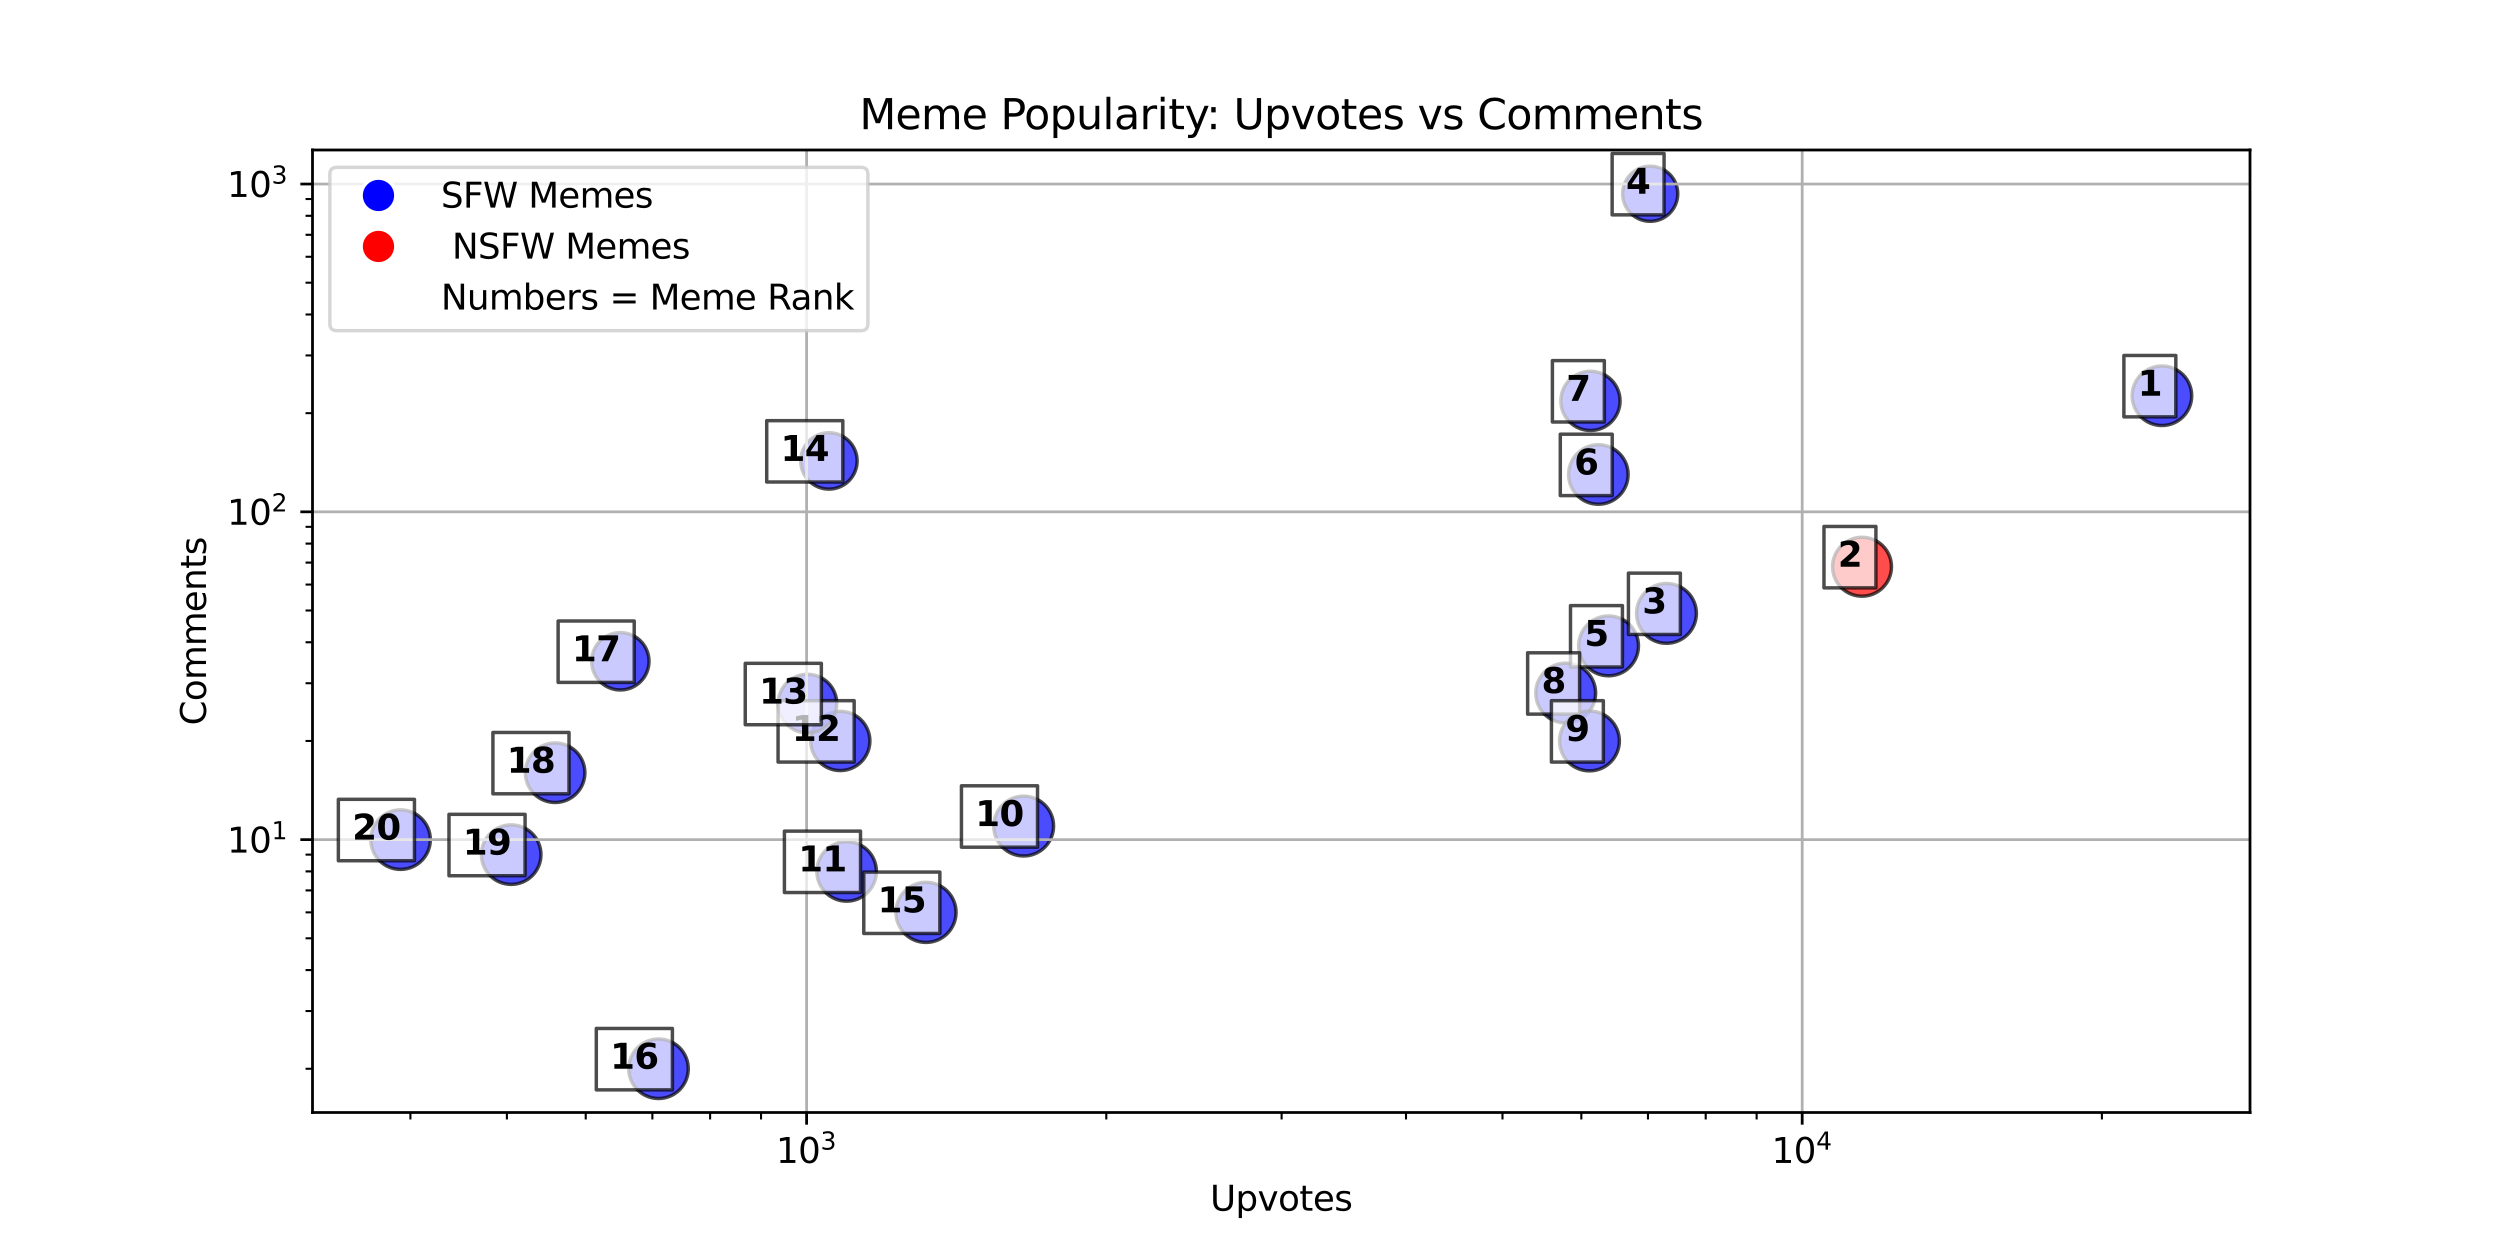 <?xml version="1.0" encoding="utf-8" standalone="no"?>
<!DOCTYPE svg PUBLIC "-//W3C//DTD SVG 1.1//EN"
  "http://www.w3.org/Graphics/SVG/1.1/DTD/svg11.dtd">
<svg xmlns:xlink="http://www.w3.org/1999/xlink" width="720pt" height="360pt" viewBox="0 0 720 360" xmlns="http://www.w3.org/2000/svg" version="1.1">
 <defs>
  <style type="text/css">*{stroke-linejoin: round; stroke-linecap: butt}</style>
 </defs>
 <g id="figure_1">
  <g id="patch_1">
   <path d="M 0 360 
L 720 360 
L 720 0 
L 0 0 
z
" style="fill: #ffffff"/>
  </g>
  <g id="axes_1">
   <g id="patch_2">
    <path d="M 90 320.4 
L 648 320.4 
L 648 43.2 
L 90 43.2 
z
" style="fill: #ffffff"/>
   </g>
   <g id="PathCollection_1">
    <path d="M 622.636 122.55 
C 624.91 122.55 627.091 121.647 628.699 120.039 
C 630.306 118.431 631.21 116.25 631.21 113.977 
C 631.21 111.703 630.306 109.522 628.699 107.915 
C 627.091 106.307 624.91 105.403 622.636 105.403 
C 620.363 105.403 618.182 106.307 616.574 107.915 
C 614.966 109.522 614.063 111.703 614.063 113.977 
C 614.063 116.25 614.966 118.431 616.574 120.039 
C 618.182 121.647 620.363 122.55 622.636 122.55 
z
" clip-path="url(#p687af37026)" style="fill: #0000ff; fill-opacity: 0.7; stroke: #000000; stroke-opacity: 0.7"/>
    <path d="M 536.262 171.704 
C 538.512 171.704 540.671 170.81 542.262 169.219 
C 543.853 167.628 544.747 165.469 544.747 163.219 
C 544.747 160.969 543.853 158.81 542.262 157.219 
C 540.671 155.628 538.512 154.734 536.262 154.734 
C 534.012 154.734 531.853 155.628 530.262 157.219 
C 528.671 158.81 527.777 160.969 527.777 163.219 
C 527.777 165.469 528.671 167.628 530.262 169.219 
C 531.853 170.81 534.012 171.704 536.262 171.704 
z
" clip-path="url(#p687af37026)" style="fill: #ff0000; fill-opacity: 0.7; stroke: #000000; stroke-opacity: 0.7"/>
    <path d="M 479.944 185.271 
C 482.229 185.271 484.421 184.363 486.037 182.747 
C 487.653 181.131 488.561 178.939 488.561 176.654 
C 488.561 174.369 487.653 172.177 486.037 170.561 
C 484.421 168.945 482.229 168.037 479.944 168.037 
C 477.659 168.037 475.467 168.945 473.851 170.561 
C 472.235 172.177 471.327 174.369 471.327 176.654 
C 471.327 178.939 472.235 181.131 473.851 182.747 
C 475.467 184.363 477.659 185.271 479.944 185.271 
z
" clip-path="url(#p687af37026)" style="fill: #0000ff; fill-opacity: 0.7; stroke: #000000; stroke-opacity: 0.7"/>
    <path d="M 475.255 63.737 
C 477.36 63.737 479.379 62.901 480.867 61.412 
C 482.356 59.924 483.192 57.905 483.192 55.8 
C 483.192 53.695 482.356 51.676 480.867 50.188 
C 479.379 48.699 477.36 47.863 475.255 47.863 
C 473.15 47.863 471.131 48.699 469.642 50.188 
C 468.154 51.676 467.317 53.695 467.317 55.8 
C 467.317 57.905 468.154 59.924 469.642 61.412 
C 471.131 62.901 473.15 63.737 475.255 63.737 
z
" clip-path="url(#p687af37026)" style="fill: #0000ff; fill-opacity: 0.7; stroke: #000000; stroke-opacity: 0.7"/>
    <path d="M 463.262 194.63 
C 465.547 194.63 467.739 193.722 469.355 192.106 
C 470.971 190.49 471.879 188.298 471.879 186.013 
C 471.879 183.728 470.971 181.536 469.355 179.92 
C 467.739 178.304 465.547 177.396 463.262 177.396 
C 460.977 177.396 458.785 178.304 457.169 179.92 
C 455.553 181.536 454.645 183.728 454.645 186.013 
C 454.645 188.298 455.553 190.49 457.169 192.106 
C 458.785 193.722 460.977 194.63 463.262 194.63 
z
" clip-path="url(#p687af37026)" style="fill: #0000ff; fill-opacity: 0.7; stroke: #000000; stroke-opacity: 0.7"/>
    <path d="M 460.324 145.223 
C 462.598 145.223 464.779 144.32 466.386 142.712 
C 467.994 141.104 468.897 138.923 468.897 136.65 
C 468.897 134.376 467.994 132.195 466.386 130.588 
C 464.779 128.98 462.598 128.077 460.324 128.077 
C 458.05 128.077 455.87 128.98 454.262 130.588 
C 452.654 132.195 451.751 134.376 451.751 136.65 
C 451.751 138.923 452.654 141.104 454.262 142.712 
C 455.87 144.32 458.05 145.223 460.324 145.223 
z
" clip-path="url(#p687af37026)" style="fill: #0000ff; fill-opacity: 0.7; stroke: #000000; stroke-opacity: 0.7"/>
    <path d="M 458.049 123.984 
C 460.311 123.984 462.48 123.085 464.08 121.486 
C 465.679 119.886 466.578 117.716 466.578 115.454 
C 466.578 113.192 465.679 111.023 464.08 109.423 
C 462.48 107.824 460.311 106.925 458.049 106.925 
C 455.787 106.925 453.617 107.824 452.018 109.423 
C 450.418 111.023 449.519 113.192 449.519 115.454 
C 449.519 117.716 450.418 119.886 452.018 121.486 
C 453.617 123.085 455.787 123.984 458.049 123.984 
z
" clip-path="url(#p687af37026)" style="fill: #0000ff; fill-opacity: 0.7; stroke: #000000; stroke-opacity: 0.7"/>
    <path d="M 450.919 208.215 
C 453.204 208.215 455.396 207.307 457.012 205.691 
C 458.628 204.076 459.536 201.884 459.536 199.598 
C 459.536 197.313 458.628 195.121 457.012 193.505 
C 455.396 191.89 453.204 190.982 450.919 190.982 
C 448.634 190.982 446.442 191.89 444.826 193.505 
C 443.21 195.121 442.302 197.313 442.302 199.598 
C 442.302 201.884 443.21 204.076 444.826 205.691 
C 446.442 207.307 448.634 208.215 450.919 208.215 
z
" clip-path="url(#p687af37026)" style="fill: #0000ff; fill-opacity: 0.7; stroke: #000000; stroke-opacity: 0.7"/>
    <path d="M 457.764 222.011 
C 460.049 222.011 462.241 221.103 463.857 219.487 
C 465.473 217.871 466.381 215.679 466.381 213.394 
C 466.381 211.109 465.473 208.917 463.857 207.301 
C 462.241 205.685 460.049 204.777 457.764 204.777 
C 455.479 204.777 453.287 205.685 451.671 207.301 
C 450.055 208.917 449.147 211.109 449.147 213.394 
C 449.147 215.679 450.055 217.871 451.671 219.487 
C 453.287 221.103 455.479 222.011 457.764 222.011 
z
" clip-path="url(#p687af37026)" style="fill: #0000ff; fill-opacity: 0.7; stroke: #000000; stroke-opacity: 0.7"/>
    <path d="M 294.81 246.522 
C 297.095 246.522 299.287 245.614 300.903 243.998 
C 302.519 242.382 303.427 240.19 303.427 237.905 
C 303.427 235.62 302.519 233.428 300.903 231.812 
C 299.287 230.196 297.095 229.288 294.81 229.288 
C 292.525 229.288 290.333 230.196 288.717 231.812 
C 287.101 233.428 286.193 235.62 286.193 237.905 
C 286.193 240.19 287.101 242.382 288.717 243.998 
C 290.333 245.614 292.525 246.522 294.81 246.522 
z
" clip-path="url(#p687af37026)" style="fill: #0000ff; fill-opacity: 0.7; stroke: #000000; stroke-opacity: 0.7"/>
    <path d="M 243.828 259.535 
C 246.102 259.535 248.282 258.632 249.89 257.024 
C 251.498 255.416 252.401 253.235 252.401 250.962 
C 252.401 248.688 251.498 246.507 249.89 244.9 
C 248.282 243.292 246.102 242.389 243.828 242.389 
C 241.554 242.389 239.374 243.292 237.766 244.9 
C 236.158 246.507 235.255 248.688 235.255 250.962 
C 235.255 253.235 236.158 255.416 237.766 257.024 
C 239.374 258.632 241.554 259.535 243.828 259.535 
z
" clip-path="url(#p687af37026)" style="fill: #0000ff; fill-opacity: 0.7; stroke: #000000; stroke-opacity: 0.7"/>
    <path d="M 241.998 221.923 
C 244.26 221.923 246.43 221.024 248.03 219.425 
C 249.629 217.826 250.528 215.656 250.528 213.394 
C 250.528 211.132 249.629 208.962 248.03 207.363 
C 246.43 205.763 244.26 204.864 241.998 204.864 
C 239.736 204.864 237.567 205.763 235.967 207.363 
C 234.368 208.962 233.469 211.132 233.469 213.394 
C 233.469 215.656 234.368 217.826 235.967 219.425 
C 237.567 221.024 239.736 221.923 241.998 221.923 
z
" clip-path="url(#p687af37026)" style="fill: #0000ff; fill-opacity: 0.7; stroke: #000000; stroke-opacity: 0.7"/>
    <path d="M 232.548 211.078 
C 234.787 211.078 236.934 210.188 238.517 208.606 
C 240.1 207.023 240.989 204.875 240.989 202.637 
C 240.989 200.398 240.1 198.251 238.517 196.668 
C 236.934 195.085 234.787 194.196 232.548 194.196 
C 230.31 194.196 228.163 195.085 226.58 196.668 
C 224.997 198.251 224.107 200.398 224.107 202.637 
C 224.107 204.875 224.997 207.023 226.58 208.606 
C 228.163 210.188 230.31 211.078 232.548 211.078 
z
" clip-path="url(#p687af37026)" style="fill: #0000ff; fill-opacity: 0.7; stroke: #000000; stroke-opacity: 0.7"/>
    <path d="M 238.73 140.866 
C 240.885 140.866 242.952 140.01 244.475 138.487 
C 245.998 136.963 246.854 134.897 246.854 132.742 
C 246.854 130.588 245.998 128.521 244.475 126.997 
C 242.952 125.474 240.885 124.618 238.73 124.618 
C 236.576 124.618 234.509 125.474 232.986 126.997 
C 231.462 128.521 230.606 130.588 230.606 132.742 
C 230.606 134.897 231.462 136.963 232.986 138.487 
C 234.509 140.01 236.576 140.866 238.73 140.866 
z
" clip-path="url(#p687af37026)" style="fill: #0000ff; fill-opacity: 0.7; stroke: #000000; stroke-opacity: 0.7"/>
    <path d="M 266.683 271.417 
C 268.98 271.417 271.183 270.505 272.807 268.881 
C 274.431 267.257 275.343 265.054 275.343 262.757 
C 275.343 260.46 274.431 258.257 272.807 256.633 
C 271.183 255.009 268.98 254.097 266.683 254.097 
C 264.386 254.097 262.183 255.009 260.559 256.633 
C 258.935 258.257 258.023 260.46 258.023 262.757 
C 258.023 265.054 258.935 267.257 260.559 268.881 
C 262.183 270.505 264.386 271.417 266.683 271.417 
z
" clip-path="url(#p687af37026)" style="fill: #0000ff; fill-opacity: 0.7; stroke: #000000; stroke-opacity: 0.7"/>
    <path d="M 189.651 316.373 
C 191.924 316.373 194.105 315.47 195.713 313.862 
C 197.32 312.254 198.224 310.074 198.224 307.8 
C 198.224 305.526 197.32 303.346 195.713 301.738 
C 194.105 300.13 191.924 299.227 189.651 299.227 
C 187.377 299.227 185.196 300.13 183.588 301.738 
C 181.981 303.346 181.077 305.526 181.077 307.8 
C 181.077 310.074 181.981 312.254 183.588 313.862 
C 185.196 315.47 187.377 316.373 189.651 316.373 
z
" clip-path="url(#p687af37026)" style="fill: #0000ff; fill-opacity: 0.7; stroke: #000000; stroke-opacity: 0.7"/>
    <path d="M 178.656 198.711 
C 180.847 198.711 182.948 197.84 184.497 196.291 
C 186.047 194.742 186.917 192.64 186.917 190.45 
C 186.917 188.259 186.047 186.157 184.497 184.608 
C 182.948 183.059 180.847 182.188 178.656 182.188 
C 176.465 182.188 174.363 183.059 172.814 184.608 
C 171.265 186.157 170.394 188.259 170.394 190.45 
C 170.394 192.64 171.265 194.742 172.814 196.291 
C 174.363 197.84 176.465 198.711 178.656 198.711 
z
" clip-path="url(#p687af37026)" style="fill: #0000ff; fill-opacity: 0.7; stroke: #000000; stroke-opacity: 0.7"/>
    <path d="M 159.874 231.116 
C 162.148 231.116 164.329 230.213 165.937 228.605 
C 167.544 226.997 168.448 224.816 168.448 222.543 
C 168.448 220.269 167.544 218.088 165.937 216.481 
C 164.329 214.873 162.148 213.97 159.874 213.97 
C 157.601 213.97 155.42 214.873 153.812 216.481 
C 152.205 218.088 151.301 220.269 151.301 222.543 
C 151.301 224.816 152.205 226.997 153.812 228.605 
C 155.42 230.213 157.601 231.116 159.874 231.116 
z
" clip-path="url(#p687af37026)" style="fill: #0000ff; fill-opacity: 0.7; stroke: #000000; stroke-opacity: 0.7"/>
    <path d="M 147.224 254.706 
C 149.497 254.706 151.678 253.803 153.286 252.195 
C 154.894 250.587 155.797 248.406 155.797 246.133 
C 155.797 243.859 154.894 241.678 153.286 240.071 
C 151.678 238.463 149.497 237.559 147.224 237.559 
C 144.95 237.559 142.769 238.463 141.162 240.071 
C 139.554 241.678 138.651 243.859 138.651 246.133 
C 138.651 248.406 139.554 250.587 141.162 252.195 
C 142.769 253.803 144.95 254.706 147.224 254.706 
z
" clip-path="url(#p687af37026)" style="fill: #0000ff; fill-opacity: 0.7; stroke: #000000; stroke-opacity: 0.7"/>
    <path d="M 115.364 250.386 
C 117.637 250.386 119.818 249.483 121.426 247.875 
C 123.034 246.267 123.937 244.087 123.937 241.813 
C 123.937 239.539 123.034 237.358 121.426 235.751 
C 119.818 234.143 117.637 233.24 115.364 233.24 
C 113.09 233.24 110.909 234.143 109.301 235.751 
C 107.694 237.358 106.79 239.539 106.79 241.813 
C 106.79 244.087 107.694 246.267 109.301 247.875 
C 110.909 249.483 113.09 250.386 115.364 250.386 
z
" clip-path="url(#p687af37026)" style="fill: #0000ff; fill-opacity: 0.7; stroke: #000000; stroke-opacity: 0.7"/>
   </g>
   <g id="matplotlib.axis_1">
    <g id="xtick_1">
     <g id="line2d_1">
      <path d="M 232.3 320.4 
L 232.3 43.2 
" clip-path="url(#p687af37026)" style="fill: none; stroke: #b0b0b0; stroke-width: 0.8; stroke-linecap: square"/>
     </g>
     <g id="line2d_2">
      <defs>
       <path id="mc61781c7c1" d="M 0 0 
L 0 3.5 
" style="stroke: #000000; stroke-width: 0.8"/>
      </defs>
      <g>
       <use xlink:href="#mc61781c7c1" x="232.3" y="320.4" style="stroke: #000000; stroke-width: 0.8"/>
      </g>
     </g>
     <g id="text_1">
      <!-- $\mathdefault{10^{3}}$ -->
      <g transform="translate(223.5 334.998) scale(0.1 -0.1)">
       <defs>
        <path id="DejaVuSans-31" d="M 794 531 
L 1825 531 
L 1825 4091 
L 703 3866 
L 703 4441 
L 1819 4666 
L 2450 4666 
L 2450 531 
L 3481 531 
L 3481 0 
L 794 0 
L 794 531 
z
" transform="scale(0.016)"/>
        <path id="DejaVuSans-30" d="M 2034 4250 
Q 1547 4250 1301 3770 
Q 1056 3291 1056 2328 
Q 1056 1369 1301 889 
Q 1547 409 2034 409 
Q 2525 409 2770 889 
Q 3016 1369 3016 2328 
Q 3016 3291 2770 3770 
Q 2525 4250 2034 4250 
z
M 2034 4750 
Q 2819 4750 3233 4129 
Q 3647 3509 3647 2328 
Q 3647 1150 3233 529 
Q 2819 -91 2034 -91 
Q 1250 -91 836 529 
Q 422 1150 422 2328 
Q 422 3509 836 4129 
Q 1250 4750 2034 4750 
z
" transform="scale(0.016)"/>
        <path id="DejaVuSans-33" d="M 2597 2516 
Q 3050 2419 3304 2112 
Q 3559 1806 3559 1356 
Q 3559 666 3084 287 
Q 2609 -91 1734 -91 
Q 1441 -91 1130 -33 
Q 819 25 488 141 
L 488 750 
Q 750 597 1062 519 
Q 1375 441 1716 441 
Q 2309 441 2620 675 
Q 2931 909 2931 1356 
Q 2931 1769 2642 2001 
Q 2353 2234 1838 2234 
L 1294 2234 
L 1294 2753 
L 1863 2753 
Q 2328 2753 2575 2939 
Q 2822 3125 2822 3475 
Q 2822 3834 2567 4026 
Q 2313 4219 1838 4219 
Q 1578 4219 1281 4162 
Q 984 4106 628 3988 
L 628 4550 
Q 988 4650 1302 4700 
Q 1616 4750 1894 4750 
Q 2613 4750 3031 4423 
Q 3450 4097 3450 3541 
Q 3450 3153 3228 2886 
Q 3006 2619 2597 2516 
z
" transform="scale(0.016)"/>
       </defs>
       <use xlink:href="#DejaVuSans-31" transform="translate(0 0.766)"/>
       <use xlink:href="#DejaVuSans-30" transform="translate(63.623 0.766)"/>
       <use xlink:href="#DejaVuSans-33" transform="translate(128.203 39.047) scale(0.7)"/>
      </g>
     </g>
    </g>
    <g id="xtick_2">
     <g id="line2d_3">
      <path d="M 519.031 320.4 
L 519.031 43.2 
" clip-path="url(#p687af37026)" style="fill: none; stroke: #b0b0b0; stroke-width: 0.8; stroke-linecap: square"/>
     </g>
     <g id="line2d_4">
      <g>
       <use xlink:href="#mc61781c7c1" x="519.031" y="320.4" style="stroke: #000000; stroke-width: 0.8"/>
      </g>
     </g>
     <g id="text_2">
      <!-- $\mathdefault{10^{4}}$ -->
      <g transform="translate(510.231 334.998) scale(0.1 -0.1)">
       <defs>
        <path id="DejaVuSans-34" d="M 2419 4116 
L 825 1625 
L 2419 1625 
L 2419 4116 
z
M 2253 4666 
L 3047 4666 
L 3047 1625 
L 3713 1625 
L 3713 1100 
L 3047 1100 
L 3047 0 
L 2419 0 
L 2419 1100 
L 313 1100 
L 313 1709 
L 2253 4666 
z
" transform="scale(0.016)"/>
       </defs>
       <use xlink:href="#DejaVuSans-31" transform="translate(0 0.684)"/>
       <use xlink:href="#DejaVuSans-30" transform="translate(63.623 0.684)"/>
       <use xlink:href="#DejaVuSans-34" transform="translate(128.203 38.966) scale(0.7)"/>
      </g>
     </g>
    </g>
    <g id="xtick_3">
     <g id="line2d_5">
      <defs>
       <path id="mfec454ceeb" d="M 0 0 
L 0 2 
" style="stroke: #000000; stroke-width: 0.6"/>
      </defs>
      <g>
       <use xlink:href="#mfec454ceeb" x="118.197" y="320.4" style="stroke: #000000; stroke-width: 0.6"/>
      </g>
     </g>
    </g>
    <g id="xtick_4">
     <g id="line2d_6">
      <g>
       <use xlink:href="#mfec454ceeb" x="145.985" y="320.4" style="stroke: #000000; stroke-width: 0.6"/>
      </g>
     </g>
    </g>
    <g id="xtick_5">
     <g id="line2d_7">
      <g>
       <use xlink:href="#mfec454ceeb" x="168.688" y="320.4" style="stroke: #000000; stroke-width: 0.6"/>
      </g>
     </g>
    </g>
    <g id="xtick_6">
     <g id="line2d_8">
      <g>
       <use xlink:href="#mfec454ceeb" x="187.884" y="320.4" style="stroke: #000000; stroke-width: 0.6"/>
      </g>
     </g>
    </g>
    <g id="xtick_7">
     <g id="line2d_9">
      <g>
       <use xlink:href="#mfec454ceeb" x="204.512" y="320.4" style="stroke: #000000; stroke-width: 0.6"/>
      </g>
     </g>
    </g>
    <g id="xtick_8">
     <g id="line2d_10">
      <g>
       <use xlink:href="#mfec454ceeb" x="219.179" y="320.4" style="stroke: #000000; stroke-width: 0.6"/>
      </g>
     </g>
    </g>
    <g id="xtick_9">
     <g id="line2d_11">
      <g>
       <use xlink:href="#mfec454ceeb" x="318.614" y="320.4" style="stroke: #000000; stroke-width: 0.6"/>
      </g>
     </g>
    </g>
    <g id="xtick_10">
     <g id="line2d_12">
      <g>
       <use xlink:href="#mfec454ceeb" x="369.105" y="320.4" style="stroke: #000000; stroke-width: 0.6"/>
      </g>
     </g>
    </g>
    <g id="xtick_11">
     <g id="line2d_13">
      <g>
       <use xlink:href="#mfec454ceeb" x="404.929" y="320.4" style="stroke: #000000; stroke-width: 0.6"/>
      </g>
     </g>
    </g>
    <g id="xtick_12">
     <g id="line2d_14">
      <g>
       <use xlink:href="#mfec454ceeb" x="432.716" y="320.4" style="stroke: #000000; stroke-width: 0.6"/>
      </g>
     </g>
    </g>
    <g id="xtick_13">
     <g id="line2d_15">
      <g>
       <use xlink:href="#mfec454ceeb" x="455.42" y="320.4" style="stroke: #000000; stroke-width: 0.6"/>
      </g>
     </g>
    </g>
    <g id="xtick_14">
     <g id="line2d_16">
      <g>
       <use xlink:href="#mfec454ceeb" x="474.616" y="320.4" style="stroke: #000000; stroke-width: 0.6"/>
      </g>
     </g>
    </g>
    <g id="xtick_15">
     <g id="line2d_17">
      <g>
       <use xlink:href="#mfec454ceeb" x="491.244" y="320.4" style="stroke: #000000; stroke-width: 0.6"/>
      </g>
     </g>
    </g>
    <g id="xtick_16">
     <g id="line2d_18">
      <g>
       <use xlink:href="#mfec454ceeb" x="505.911" y="320.4" style="stroke: #000000; stroke-width: 0.6"/>
      </g>
     </g>
    </g>
    <g id="xtick_17">
     <g id="line2d_19">
      <g>
       <use xlink:href="#mfec454ceeb" x="605.346" y="320.4" style="stroke: #000000; stroke-width: 0.6"/>
      </g>
     </g>
    </g>
    <g id="text_3">
     <!-- Upvotes -->
     <g transform="translate(348.506 348.677) scale(0.1 -0.1)">
      <defs>
       <path id="DejaVuSans-55" d="M 556 4666 
L 1191 4666 
L 1191 1831 
Q 1191 1081 1462 751 
Q 1734 422 2344 422 
Q 2950 422 3222 751 
Q 3494 1081 3494 1831 
L 3494 4666 
L 4128 4666 
L 4128 1753 
Q 4128 841 3676 375 
Q 3225 -91 2344 -91 
Q 1459 -91 1007 375 
Q 556 841 556 1753 
L 556 4666 
z
" transform="scale(0.016)"/>
       <path id="DejaVuSans-70" d="M 1159 525 
L 1159 -1331 
L 581 -1331 
L 581 3500 
L 1159 3500 
L 1159 2969 
Q 1341 3281 1617 3432 
Q 1894 3584 2278 3584 
Q 2916 3584 3314 3078 
Q 3713 2572 3713 1747 
Q 3713 922 3314 415 
Q 2916 -91 2278 -91 
Q 1894 -91 1617 61 
Q 1341 213 1159 525 
z
M 3116 1747 
Q 3116 2381 2855 2742 
Q 2594 3103 2138 3103 
Q 1681 3103 1420 2742 
Q 1159 2381 1159 1747 
Q 1159 1113 1420 752 
Q 1681 391 2138 391 
Q 2594 391 2855 752 
Q 3116 1113 3116 1747 
z
" transform="scale(0.016)"/>
       <path id="DejaVuSans-76" d="M 191 3500 
L 800 3500 
L 1894 563 
L 2988 3500 
L 3597 3500 
L 2284 0 
L 1503 0 
L 191 3500 
z
" transform="scale(0.016)"/>
       <path id="DejaVuSans-6f" d="M 1959 3097 
Q 1497 3097 1228 2736 
Q 959 2375 959 1747 
Q 959 1119 1226 758 
Q 1494 397 1959 397 
Q 2419 397 2687 759 
Q 2956 1122 2956 1747 
Q 2956 2369 2687 2733 
Q 2419 3097 1959 3097 
z
M 1959 3584 
Q 2709 3584 3137 3096 
Q 3566 2609 3566 1747 
Q 3566 888 3137 398 
Q 2709 -91 1959 -91 
Q 1206 -91 779 398 
Q 353 888 353 1747 
Q 353 2609 779 3096 
Q 1206 3584 1959 3584 
z
" transform="scale(0.016)"/>
       <path id="DejaVuSans-74" d="M 1172 4494 
L 1172 3500 
L 2356 3500 
L 2356 3053 
L 1172 3053 
L 1172 1153 
Q 1172 725 1289 603 
Q 1406 481 1766 481 
L 2356 481 
L 2356 0 
L 1766 0 
Q 1100 0 847 248 
Q 594 497 594 1153 
L 594 3053 
L 172 3053 
L 172 3500 
L 594 3500 
L 594 4494 
L 1172 4494 
z
" transform="scale(0.016)"/>
       <path id="DejaVuSans-65" d="M 3597 1894 
L 3597 1613 
L 953 1613 
Q 991 1019 1311 708 
Q 1631 397 2203 397 
Q 2534 397 2845 478 
Q 3156 559 3463 722 
L 3463 178 
Q 3153 47 2828 -22 
Q 2503 -91 2169 -91 
Q 1331 -91 842 396 
Q 353 884 353 1716 
Q 353 2575 817 3079 
Q 1281 3584 2069 3584 
Q 2775 3584 3186 3129 
Q 3597 2675 3597 1894 
z
M 3022 2063 
Q 3016 2534 2758 2815 
Q 2500 3097 2075 3097 
Q 1594 3097 1305 2825 
Q 1016 2553 972 2059 
L 3022 2063 
z
" transform="scale(0.016)"/>
       <path id="DejaVuSans-73" d="M 2834 3397 
L 2834 2853 
Q 2591 2978 2328 3040 
Q 2066 3103 1784 3103 
Q 1356 3103 1142 2972 
Q 928 2841 928 2578 
Q 928 2378 1081 2264 
Q 1234 2150 1697 2047 
L 1894 2003 
Q 2506 1872 2764 1633 
Q 3022 1394 3022 966 
Q 3022 478 2636 193 
Q 2250 -91 1575 -91 
Q 1294 -91 989 -36 
Q 684 19 347 128 
L 347 722 
Q 666 556 975 473 
Q 1284 391 1588 391 
Q 1994 391 2212 530 
Q 2431 669 2431 922 
Q 2431 1156 2273 1281 
Q 2116 1406 1581 1522 
L 1381 1569 
Q 847 1681 609 1914 
Q 372 2147 372 2553 
Q 372 3047 722 3315 
Q 1072 3584 1716 3584 
Q 2034 3584 2315 3537 
Q 2597 3491 2834 3397 
z
" transform="scale(0.016)"/>
      </defs>
      <use xlink:href="#DejaVuSans-55"/>
      <use xlink:href="#DejaVuSans-70" transform="translate(73.193 0)"/>
      <use xlink:href="#DejaVuSans-76" transform="translate(136.67 0)"/>
      <use xlink:href="#DejaVuSans-6f" transform="translate(195.85 0)"/>
      <use xlink:href="#DejaVuSans-74" transform="translate(257.031 0)"/>
      <use xlink:href="#DejaVuSans-65" transform="translate(296.24 0)"/>
      <use xlink:href="#DejaVuSans-73" transform="translate(357.764 0)"/>
     </g>
    </g>
   </g>
   <g id="matplotlib.axis_2">
    <g id="ytick_1">
     <g id="line2d_20">
      <path d="M 90 241.813 
L 648 241.813 
" clip-path="url(#p687af37026)" style="fill: none; stroke: #b0b0b0; stroke-width: 0.8; stroke-linecap: square"/>
     </g>
     <g id="line2d_21">
      <defs>
       <path id="m4924a46ae7" d="M 0 0 
L -3.5 0 
" style="stroke: #000000; stroke-width: 0.8"/>
      </defs>
      <g>
       <use xlink:href="#m4924a46ae7" x="90" y="241.813" style="stroke: #000000; stroke-width: 0.8"/>
      </g>
     </g>
     <g id="text_4">
      <!-- $\mathdefault{10^{1}}$ -->
      <g transform="translate(65.4 245.612) scale(0.1 -0.1)">
       <use xlink:href="#DejaVuSans-31" transform="translate(0 0.684)"/>
       <use xlink:href="#DejaVuSans-30" transform="translate(63.623 0.684)"/>
       <use xlink:href="#DejaVuSans-31" transform="translate(128.203 38.966) scale(0.7)"/>
      </g>
     </g>
    </g>
    <g id="ytick_2">
     <g id="line2d_22">
      <path d="M 90 147.407 
L 648 147.407 
" clip-path="url(#p687af37026)" style="fill: none; stroke: #b0b0b0; stroke-width: 0.8; stroke-linecap: square"/>
     </g>
     <g id="line2d_23">
      <g>
       <use xlink:href="#m4924a46ae7" x="90" y="147.407" style="stroke: #000000; stroke-width: 0.8"/>
      </g>
     </g>
     <g id="text_5">
      <!-- $\mathdefault{10^{2}}$ -->
      <g transform="translate(65.4 151.206) scale(0.1 -0.1)">
       <defs>
        <path id="DejaVuSans-32" d="M 1228 531 
L 3431 531 
L 3431 0 
L 469 0 
L 469 531 
Q 828 903 1448 1529 
Q 2069 2156 2228 2338 
Q 2531 2678 2651 2914 
Q 2772 3150 2772 3378 
Q 2772 3750 2511 3984 
Q 2250 4219 1831 4219 
Q 1534 4219 1204 4116 
Q 875 4013 500 3803 
L 500 4441 
Q 881 4594 1212 4672 
Q 1544 4750 1819 4750 
Q 2544 4750 2975 4387 
Q 3406 4025 3406 3419 
Q 3406 3131 3298 2873 
Q 3191 2616 2906 2266 
Q 2828 2175 2409 1742 
Q 1991 1309 1228 531 
z
" transform="scale(0.016)"/>
       </defs>
       <use xlink:href="#DejaVuSans-31" transform="translate(0 0.766)"/>
       <use xlink:href="#DejaVuSans-30" transform="translate(63.623 0.766)"/>
       <use xlink:href="#DejaVuSans-32" transform="translate(128.203 39.047) scale(0.7)"/>
      </g>
     </g>
    </g>
    <g id="ytick_3">
     <g id="line2d_24">
      <path d="M 90 53.001 
L 648 53.001 
" clip-path="url(#p687af37026)" style="fill: none; stroke: #b0b0b0; stroke-width: 0.8; stroke-linecap: square"/>
     </g>
     <g id="line2d_25">
      <g>
       <use xlink:href="#m4924a46ae7" x="90" y="53.001" style="stroke: #000000; stroke-width: 0.8"/>
      </g>
     </g>
     <g id="text_6">
      <!-- $\mathdefault{10^{3}}$ -->
      <g transform="translate(65.4 56.8) scale(0.1 -0.1)">
       <use xlink:href="#DejaVuSans-31" transform="translate(0 0.766)"/>
       <use xlink:href="#DejaVuSans-30" transform="translate(63.623 0.766)"/>
       <use xlink:href="#DejaVuSans-33" transform="translate(128.203 39.047) scale(0.7)"/>
      </g>
     </g>
    </g>
    <g id="ytick_4">
     <g id="line2d_26">
      <defs>
       <path id="mefe2b13643" d="M 0 0 
L -2 0 
" style="stroke: #000000; stroke-width: 0.6"/>
      </defs>
      <g>
       <use xlink:href="#mefe2b13643" x="90" y="307.8" style="stroke: #000000; stroke-width: 0.6"/>
      </g>
     </g>
    </g>
    <g id="ytick_5">
     <g id="line2d_27">
      <g>
       <use xlink:href="#mefe2b13643" x="90" y="291.176" style="stroke: #000000; stroke-width: 0.6"/>
      </g>
     </g>
    </g>
    <g id="ytick_6">
     <g id="line2d_28">
      <g>
       <use xlink:href="#mefe2b13643" x="90" y="279.381" style="stroke: #000000; stroke-width: 0.6"/>
      </g>
     </g>
    </g>
    <g id="ytick_7">
     <g id="line2d_29">
      <g>
       <use xlink:href="#mefe2b13643" x="90" y="270.232" style="stroke: #000000; stroke-width: 0.6"/>
      </g>
     </g>
    </g>
    <g id="ytick_8">
     <g id="line2d_30">
      <g>
       <use xlink:href="#mefe2b13643" x="90" y="262.757" style="stroke: #000000; stroke-width: 0.6"/>
      </g>
     </g>
    </g>
    <g id="ytick_9">
     <g id="line2d_31">
      <g>
       <use xlink:href="#mefe2b13643" x="90" y="256.437" style="stroke: #000000; stroke-width: 0.6"/>
      </g>
     </g>
    </g>
    <g id="ytick_10">
     <g id="line2d_32">
      <g>
       <use xlink:href="#mefe2b13643" x="90" y="250.962" style="stroke: #000000; stroke-width: 0.6"/>
      </g>
     </g>
    </g>
    <g id="ytick_11">
     <g id="line2d_33">
      <g>
       <use xlink:href="#mefe2b13643" x="90" y="246.133" style="stroke: #000000; stroke-width: 0.6"/>
      </g>
     </g>
    </g>
    <g id="ytick_12">
     <g id="line2d_34">
      <g>
       <use xlink:href="#mefe2b13643" x="90" y="213.394" style="stroke: #000000; stroke-width: 0.6"/>
      </g>
     </g>
    </g>
    <g id="ytick_13">
     <g id="line2d_35">
      <g>
       <use xlink:href="#mefe2b13643" x="90" y="196.77" style="stroke: #000000; stroke-width: 0.6"/>
      </g>
     </g>
    </g>
    <g id="ytick_14">
     <g id="line2d_36">
      <g>
       <use xlink:href="#mefe2b13643" x="90" y="184.975" style="stroke: #000000; stroke-width: 0.6"/>
      </g>
     </g>
    </g>
    <g id="ytick_15">
     <g id="line2d_37">
      <g>
       <use xlink:href="#mefe2b13643" x="90" y="175.826" style="stroke: #000000; stroke-width: 0.6"/>
      </g>
     </g>
    </g>
    <g id="ytick_16">
     <g id="line2d_38">
      <g>
       <use xlink:href="#mefe2b13643" x="90" y="168.351" style="stroke: #000000; stroke-width: 0.6"/>
      </g>
     </g>
    </g>
    <g id="ytick_17">
     <g id="line2d_39">
      <g>
       <use xlink:href="#mefe2b13643" x="90" y="162.03" style="stroke: #000000; stroke-width: 0.6"/>
      </g>
     </g>
    </g>
    <g id="ytick_18">
     <g id="line2d_40">
      <g>
       <use xlink:href="#mefe2b13643" x="90" y="156.556" style="stroke: #000000; stroke-width: 0.6"/>
      </g>
     </g>
    </g>
    <g id="ytick_19">
     <g id="line2d_41">
      <g>
       <use xlink:href="#mefe2b13643" x="90" y="151.727" style="stroke: #000000; stroke-width: 0.6"/>
      </g>
     </g>
    </g>
    <g id="ytick_20">
     <g id="line2d_42">
      <g>
       <use xlink:href="#mefe2b13643" x="90" y="118.988" style="stroke: #000000; stroke-width: 0.6"/>
      </g>
     </g>
    </g>
    <g id="ytick_21">
     <g id="line2d_43">
      <g>
       <use xlink:href="#mefe2b13643" x="90" y="102.364" style="stroke: #000000; stroke-width: 0.6"/>
      </g>
     </g>
    </g>
    <g id="ytick_22">
     <g id="line2d_44">
      <g>
       <use xlink:href="#mefe2b13643" x="90" y="90.569" style="stroke: #000000; stroke-width: 0.6"/>
      </g>
     </g>
    </g>
    <g id="ytick_23">
     <g id="line2d_45">
      <g>
       <use xlink:href="#mefe2b13643" x="90" y="81.42" style="stroke: #000000; stroke-width: 0.6"/>
      </g>
     </g>
    </g>
    <g id="ytick_24">
     <g id="line2d_46">
      <g>
       <use xlink:href="#mefe2b13643" x="90" y="73.944" style="stroke: #000000; stroke-width: 0.6"/>
      </g>
     </g>
    </g>
    <g id="ytick_25">
     <g id="line2d_47">
      <g>
       <use xlink:href="#mefe2b13643" x="90" y="67.624" style="stroke: #000000; stroke-width: 0.6"/>
      </g>
     </g>
    </g>
    <g id="ytick_26">
     <g id="line2d_48">
      <g>
       <use xlink:href="#mefe2b13643" x="90" y="62.149" style="stroke: #000000; stroke-width: 0.6"/>
      </g>
     </g>
    </g>
    <g id="ytick_27">
     <g id="line2d_49">
      <g>
       <use xlink:href="#mefe2b13643" x="90" y="57.32" style="stroke: #000000; stroke-width: 0.6"/>
      </g>
     </g>
    </g>
    <g id="text_7">
     <!-- Comments -->
     <g transform="translate(59.32 208.902) rotate(-90) scale(0.1 -0.1)">
      <defs>
       <path id="DejaVuSans-43" d="M 4122 4306 
L 4122 3641 
Q 3803 3938 3442 4084 
Q 3081 4231 2675 4231 
Q 1875 4231 1450 3742 
Q 1025 3253 1025 2328 
Q 1025 1406 1450 917 
Q 1875 428 2675 428 
Q 3081 428 3442 575 
Q 3803 722 4122 1019 
L 4122 359 
Q 3791 134 3420 21 
Q 3050 -91 2638 -91 
Q 1578 -91 968 557 
Q 359 1206 359 2328 
Q 359 3453 968 4101 
Q 1578 4750 2638 4750 
Q 3056 4750 3426 4639 
Q 3797 4528 4122 4306 
z
" transform="scale(0.016)"/>
       <path id="DejaVuSans-6d" d="M 3328 2828 
Q 3544 3216 3844 3400 
Q 4144 3584 4550 3584 
Q 5097 3584 5394 3201 
Q 5691 2819 5691 2113 
L 5691 0 
L 5113 0 
L 5113 2094 
Q 5113 2597 4934 2840 
Q 4756 3084 4391 3084 
Q 3944 3084 3684 2787 
Q 3425 2491 3425 1978 
L 3425 0 
L 2847 0 
L 2847 2094 
Q 2847 2600 2669 2842 
Q 2491 3084 2119 3084 
Q 1678 3084 1418 2786 
Q 1159 2488 1159 1978 
L 1159 0 
L 581 0 
L 581 3500 
L 1159 3500 
L 1159 2956 
Q 1356 3278 1631 3431 
Q 1906 3584 2284 3584 
Q 2666 3584 2933 3390 
Q 3200 3197 3328 2828 
z
" transform="scale(0.016)"/>
       <path id="DejaVuSans-6e" d="M 3513 2113 
L 3513 0 
L 2938 0 
L 2938 2094 
Q 2938 2591 2744 2837 
Q 2550 3084 2163 3084 
Q 1697 3084 1428 2787 
Q 1159 2491 1159 1978 
L 1159 0 
L 581 0 
L 581 3500 
L 1159 3500 
L 1159 2956 
Q 1366 3272 1645 3428 
Q 1925 3584 2291 3584 
Q 2894 3584 3203 3211 
Q 3513 2838 3513 2113 
z
" transform="scale(0.016)"/>
      </defs>
      <use xlink:href="#DejaVuSans-43"/>
      <use xlink:href="#DejaVuSans-6f" transform="translate(69.824 0)"/>
      <use xlink:href="#DejaVuSans-6d" transform="translate(131.006 0)"/>
      <use xlink:href="#DejaVuSans-6d" transform="translate(228.418 0)"/>
      <use xlink:href="#DejaVuSans-65" transform="translate(325.83 0)"/>
      <use xlink:href="#DejaVuSans-6e" transform="translate(387.354 0)"/>
      <use xlink:href="#DejaVuSans-74" transform="translate(450.732 0)"/>
      <use xlink:href="#DejaVuSans-73" transform="translate(489.941 0)"/>
     </g>
    </g>
   </g>
   <g id="patch_3">
    <path d="M 90 320.4 
L 90 43.2 
" style="fill: none; stroke: #000000; stroke-width: 0.8; stroke-linejoin: miter; stroke-linecap: square"/>
   </g>
   <g id="patch_4">
    <path d="M 648 320.4 
L 648 43.2 
" style="fill: none; stroke: #000000; stroke-width: 0.8; stroke-linejoin: miter; stroke-linecap: square"/>
   </g>
   <g id="patch_5">
    <path d="M 90 320.4 
L 648 320.4 
" style="fill: none; stroke: #000000; stroke-width: 0.8; stroke-linejoin: miter; stroke-linecap: square"/>
   </g>
   <g id="patch_6">
    <path d="M 90 43.2 
L 648 43.2 
" style="fill: none; stroke: #000000; stroke-width: 0.8; stroke-linejoin: miter; stroke-linecap: square"/>
   </g>
   <g id="text_8">
    <g id="patch_7">
     <path d="M 611.679 120.056 
L 626.636 120.056 
L 626.636 102.378 
L 611.679 102.378 
z
" style="fill: #ffffff; opacity: 0.7; stroke: #000000; stroke-linejoin: miter"/>
    </g>
    <!-- 1 -->
    <g transform="translate(615.679 113.977) scale(0.1 -0.1)">
     <defs>
      <path id="DejaVuSans-Bold-31" d="M 750 831 
L 1813 831 
L 1813 3847 
L 722 3622 
L 722 4441 
L 1806 4666 
L 2950 4666 
L 2950 831 
L 4013 831 
L 4013 0 
L 750 0 
L 750 831 
z
" transform="scale(0.016)"/>
     </defs>
     <use xlink:href="#DejaVuSans-Bold-31"/>
    </g>
   </g>
   <g id="text_9">
    <g id="patch_8">
     <path d="M 525.304 169.299 
L 540.262 169.299 
L 540.262 151.62 
L 525.304 151.62 
z
" style="fill: #ffffff; opacity: 0.7; stroke: #000000; stroke-linejoin: miter"/>
    </g>
    <!-- 2 -->
    <g transform="translate(529.304 163.219) scale(0.1 -0.1)">
     <defs>
      <path id="DejaVuSans-Bold-32" d="M 1844 884 
L 3897 884 
L 3897 0 
L 506 0 
L 506 884 
L 2209 2388 
Q 2438 2594 2547 2791 
Q 2656 2988 2656 3200 
Q 2656 3528 2436 3728 
Q 2216 3928 1850 3928 
Q 1569 3928 1234 3808 
Q 900 3688 519 3450 
L 519 4475 
Q 925 4609 1322 4679 
Q 1719 4750 2100 4750 
Q 2938 4750 3402 4381 
Q 3866 4013 3866 3353 
Q 3866 2972 3669 2642 
Q 3472 2313 2841 1759 
L 1844 884 
z
" transform="scale(0.016)"/>
     </defs>
     <use xlink:href="#DejaVuSans-Bold-32"/>
    </g>
   </g>
   <g id="text_10">
    <g id="patch_9">
     <path d="M 468.986 182.734 
L 483.944 182.734 
L 483.944 165.056 
L 468.986 165.056 
z
" style="fill: #ffffff; opacity: 0.7; stroke: #000000; stroke-linejoin: miter"/>
    </g>
    <!-- 3 -->
    <g transform="translate(472.986 176.654) scale(0.1 -0.1)">
     <defs>
      <path id="DejaVuSans-Bold-33" d="M 2981 2516 
Q 3453 2394 3698 2092 
Q 3944 1791 3944 1325 
Q 3944 631 3412 270 
Q 2881 -91 1863 -91 
Q 1503 -91 1142 -33 
Q 781 25 428 141 
L 428 1069 
Q 766 900 1098 814 
Q 1431 728 1753 728 
Q 2231 728 2486 893 
Q 2741 1059 2741 1369 
Q 2741 1688 2480 1852 
Q 2219 2016 1709 2016 
L 1228 2016 
L 1228 2791 
L 1734 2791 
Q 2188 2791 2409 2933 
Q 2631 3075 2631 3366 
Q 2631 3634 2415 3781 
Q 2200 3928 1806 3928 
Q 1516 3928 1219 3862 
Q 922 3797 628 3669 
L 628 4550 
Q 984 4650 1334 4700 
Q 1684 4750 2022 4750 
Q 2931 4750 3382 4451 
Q 3834 4153 3834 3553 
Q 3834 3144 3618 2883 
Q 3403 2622 2981 2516 
z
" transform="scale(0.016)"/>
     </defs>
     <use xlink:href="#DejaVuSans-Bold-33"/>
    </g>
   </g>
   <g id="text_11">
    <g id="patch_10">
     <path d="M 464.297 61.88 
L 479.255 61.88 
L 479.255 44.202 
L 464.297 44.202 
z
" style="fill: #ffffff; opacity: 0.7; stroke: #000000; stroke-linejoin: miter"/>
    </g>
    <!-- 4 -->
    <g transform="translate(468.297 55.8) scale(0.1 -0.1)">
     <defs>
      <path id="DejaVuSans-Bold-34" d="M 2356 3675 
L 1038 1722 
L 2356 1722 
L 2356 3675 
z
M 2156 4666 
L 3494 4666 
L 3494 1722 
L 4159 1722 
L 4159 850 
L 3494 850 
L 3494 0 
L 2356 0 
L 2356 850 
L 288 850 
L 288 1881 
L 2156 4666 
z
" transform="scale(0.016)"/>
     </defs>
     <use xlink:href="#DejaVuSans-Bold-34"/>
    </g>
   </g>
   <g id="text_12">
    <g id="patch_11">
     <path d="M 452.304 192.092 
L 467.262 192.092 
L 467.262 174.414 
L 452.304 174.414 
z
" style="fill: #ffffff; opacity: 0.7; stroke: #000000; stroke-linejoin: miter"/>
    </g>
    <!-- 5 -->
    <g transform="translate(456.304 186.013) scale(0.1 -0.1)">
     <defs>
      <path id="DejaVuSans-Bold-35" d="M 678 4666 
L 3669 4666 
L 3669 3781 
L 1638 3781 
L 1638 3059 
Q 1775 3097 1914 3117 
Q 2053 3138 2203 3138 
Q 3056 3138 3531 2711 
Q 4006 2284 4006 1522 
Q 4006 766 3489 337 
Q 2972 -91 2053 -91 
Q 1656 -91 1267 -14 
Q 878 63 494 219 
L 494 1166 
Q 875 947 1217 837 
Q 1559 728 1863 728 
Q 2300 728 2551 942 
Q 2803 1156 2803 1522 
Q 2803 1891 2551 2103 
Q 2300 2316 1863 2316 
Q 1603 2316 1309 2248 
Q 1016 2181 678 2041 
L 678 4666 
z
" transform="scale(0.016)"/>
     </defs>
     <use xlink:href="#DejaVuSans-Bold-35"/>
    </g>
   </g>
   <g id="text_13">
    <g id="patch_12">
     <path d="M 449.366 142.729 
L 464.324 142.729 
L 464.324 125.051 
L 449.366 125.051 
z
" style="fill: #ffffff; opacity: 0.7; stroke: #000000; stroke-linejoin: miter"/>
    </g>
    <!-- 6 -->
    <g transform="translate(453.366 136.65) scale(0.1 -0.1)">
     <defs>
      <path id="DejaVuSans-Bold-36" d="M 2316 2303 
Q 2000 2303 1842 2098 
Q 1684 1894 1684 1484 
Q 1684 1075 1842 870 
Q 2000 666 2316 666 
Q 2634 666 2792 870 
Q 2950 1075 2950 1484 
Q 2950 1894 2792 2098 
Q 2634 2303 2316 2303 
z
M 3803 4544 
L 3803 3681 
Q 3506 3822 3243 3889 
Q 2981 3956 2731 3956 
Q 2194 3956 1894 3657 
Q 1594 3359 1544 2772 
Q 1750 2925 1990 3001 
Q 2231 3078 2516 3078 
Q 3231 3078 3670 2659 
Q 4109 2241 4109 1563 
Q 4109 813 3618 361 
Q 3128 -91 2303 -91 
Q 1394 -91 895 523 
Q 397 1138 397 2266 
Q 397 3422 980 4083 
Q 1563 4744 2578 4744 
Q 2900 4744 3203 4694 
Q 3506 4644 3803 4544 
z
" transform="scale(0.016)"/>
     </defs>
     <use xlink:href="#DejaVuSans-Bold-36"/>
    </g>
   </g>
   <g id="text_14">
    <g id="patch_13">
     <path d="M 447.091 121.534 
L 462.049 121.534 
L 462.049 103.856 
L 447.091 103.856 
z
" style="fill: #ffffff; opacity: 0.7; stroke: #000000; stroke-linejoin: miter"/>
    </g>
    <!-- 7 -->
    <g transform="translate(451.091 115.454) scale(0.1 -0.1)">
     <defs>
      <path id="DejaVuSans-Bold-37" d="M 428 4666 
L 3944 4666 
L 3944 3988 
L 2125 0 
L 953 0 
L 2675 3781 
L 428 3781 
L 428 4666 
z
" transform="scale(0.016)"/>
     </defs>
     <use xlink:href="#DejaVuSans-Bold-37"/>
    </g>
   </g>
   <g id="text_15">
    <g id="patch_14">
     <path d="M 439.961 205.678 
L 454.919 205.678 
L 454.919 188 
L 439.961 188 
z
" style="fill: #ffffff; opacity: 0.7; stroke: #000000; stroke-linejoin: miter"/>
    </g>
    <!-- 8 -->
    <g transform="translate(443.961 199.598) scale(0.1 -0.1)">
     <defs>
      <path id="DejaVuSans-Bold-38" d="M 2228 2088 
Q 1891 2088 1709 1903 
Q 1528 1719 1528 1375 
Q 1528 1031 1709 848 
Q 1891 666 2228 666 
Q 2563 666 2741 848 
Q 2919 1031 2919 1375 
Q 2919 1722 2741 1905 
Q 2563 2088 2228 2088 
z
M 1350 2484 
Q 925 2613 709 2878 
Q 494 3144 494 3541 
Q 494 4131 934 4440 
Q 1375 4750 2228 4750 
Q 3075 4750 3515 4442 
Q 3956 4134 3956 3541 
Q 3956 3144 3739 2878 
Q 3522 2613 3097 2484 
Q 3572 2353 3814 2058 
Q 4056 1763 4056 1313 
Q 4056 619 3595 264 
Q 3134 -91 2228 -91 
Q 1319 -91 855 264 
Q 391 619 391 1313 
Q 391 1763 633 2058 
Q 875 2353 1350 2484 
z
M 1631 3419 
Q 1631 3141 1786 2991 
Q 1941 2841 2228 2841 
Q 2509 2841 2662 2991 
Q 2816 3141 2816 3419 
Q 2816 3697 2662 3845 
Q 2509 3994 2228 3994 
Q 1941 3994 1786 3844 
Q 1631 3694 1631 3419 
z
" transform="scale(0.016)"/>
     </defs>
     <use xlink:href="#DejaVuSans-Bold-38"/>
    </g>
   </g>
   <g id="text_16">
    <g id="patch_15">
     <path d="M 446.806 219.474 
L 461.764 219.474 
L 461.764 201.795 
L 446.806 201.795 
z
" style="fill: #ffffff; opacity: 0.7; stroke: #000000; stroke-linejoin: miter"/>
    </g>
    <!-- 9 -->
    <g transform="translate(450.806 213.394) scale(0.1 -0.1)">
     <defs>
      <path id="DejaVuSans-Bold-39" d="M 641 103 
L 641 966 
Q 928 831 1190 764 
Q 1453 697 1709 697 
Q 2247 697 2547 995 
Q 2847 1294 2900 1881 
Q 2688 1725 2447 1647 
Q 2206 1569 1925 1569 
Q 1209 1569 770 1986 
Q 331 2403 331 3084 
Q 331 3838 820 4291 
Q 1309 4744 2131 4744 
Q 3044 4744 3544 4128 
Q 4044 3513 4044 2388 
Q 4044 1231 3459 570 
Q 2875 -91 1856 -91 
Q 1528 -91 1228 -42 
Q 928 6 641 103 
z
M 2125 2350 
Q 2441 2350 2600 2554 
Q 2759 2759 2759 3169 
Q 2759 3575 2600 3781 
Q 2441 3988 2125 3988 
Q 1809 3988 1650 3781 
Q 1491 3575 1491 3169 
Q 1491 2759 1650 2554 
Q 1809 2350 2125 2350 
z
" transform="scale(0.016)"/>
     </defs>
     <use xlink:href="#DejaVuSans-Bold-39"/>
    </g>
   </g>
   <g id="text_17">
    <g id="patch_16">
     <path d="M 276.894 243.985 
L 298.81 243.985 
L 298.81 226.307 
L 276.894 226.307 
z
" style="fill: #ffffff; opacity: 0.7; stroke: #000000; stroke-linejoin: miter"/>
    </g>
    <!-- 10 -->
    <g transform="translate(280.894 237.905) scale(0.1 -0.1)">
     <defs>
      <path id="DejaVuSans-Bold-30" d="M 2944 2338 
Q 2944 3213 2780 3570 
Q 2616 3928 2228 3928 
Q 1841 3928 1675 3570 
Q 1509 3213 1509 2338 
Q 1509 1453 1675 1090 
Q 1841 728 2228 728 
Q 2613 728 2778 1090 
Q 2944 1453 2944 2338 
z
M 4147 2328 
Q 4147 1169 3647 539 
Q 3147 -91 2228 -91 
Q 1306 -91 806 539 
Q 306 1169 306 2328 
Q 306 3491 806 4120 
Q 1306 4750 2228 4750 
Q 3147 4750 3647 4120 
Q 4147 3491 4147 2328 
z
" transform="scale(0.016)"/>
     </defs>
     <use xlink:href="#DejaVuSans-Bold-31"/>
     <use xlink:href="#DejaVuSans-Bold-30" transform="translate(69.58 0)"/>
    </g>
   </g>
   <g id="text_18">
    <g id="patch_17">
     <path d="M 225.912 257.042 
L 247.828 257.042 
L 247.828 239.363 
L 225.912 239.363 
z
" style="fill: #ffffff; opacity: 0.7; stroke: #000000; stroke-linejoin: miter"/>
    </g>
    <!-- 11 -->
    <g transform="translate(229.912 250.962) scale(0.1 -0.1)">
     <use xlink:href="#DejaVuSans-Bold-31"/>
     <use xlink:href="#DejaVuSans-Bold-31" transform="translate(69.58 0)"/>
    </g>
   </g>
   <g id="text_19">
    <g id="patch_18">
     <path d="M 224.083 219.474 
L 245.998 219.474 
L 245.998 201.795 
L 224.083 201.795 
z
" style="fill: #ffffff; opacity: 0.7; stroke: #000000; stroke-linejoin: miter"/>
    </g>
    <!-- 12 -->
    <g transform="translate(228.083 213.394) scale(0.1 -0.1)">
     <use xlink:href="#DejaVuSans-Bold-31"/>
     <use xlink:href="#DejaVuSans-Bold-32" transform="translate(69.58 0)"/>
    </g>
   </g>
   <g id="text_20">
    <g id="patch_19">
     <path d="M 214.633 208.717 
L 236.548 208.717 
L 236.548 191.038 
L 214.633 191.038 
z
" style="fill: #ffffff; opacity: 0.7; stroke: #000000; stroke-linejoin: miter"/>
    </g>
    <!-- 13 -->
    <g transform="translate(218.633 202.637) scale(0.1 -0.1)">
     <use xlink:href="#DejaVuSans-Bold-31"/>
     <use xlink:href="#DejaVuSans-Bold-33" transform="translate(69.58 0)"/>
    </g>
   </g>
   <g id="text_21">
    <g id="patch_20">
     <path d="M 220.815 138.822 
L 242.73 138.822 
L 242.73 121.144 
L 220.815 121.144 
z
" style="fill: #ffffff; opacity: 0.7; stroke: #000000; stroke-linejoin: miter"/>
    </g>
    <!-- 14 -->
    <g transform="translate(224.815 132.742) scale(0.1 -0.1)">
     <use xlink:href="#DejaVuSans-Bold-31"/>
     <use xlink:href="#DejaVuSans-Bold-34" transform="translate(69.58 0)"/>
    </g>
   </g>
   <g id="text_22">
    <g id="patch_21">
     <path d="M 248.767 268.836 
L 270.683 268.836 
L 270.683 251.158 
L 248.767 251.158 
z
" style="fill: #ffffff; opacity: 0.7; stroke: #000000; stroke-linejoin: miter"/>
    </g>
    <!-- 15 -->
    <g transform="translate(252.767 262.757) scale(0.1 -0.1)">
     <use xlink:href="#DejaVuSans-Bold-31"/>
     <use xlink:href="#DejaVuSans-Bold-35" transform="translate(69.58 0)"/>
    </g>
   </g>
   <g id="text_23">
    <g id="patch_22">
     <path d="M 171.735 313.88 
L 193.651 313.88 
L 193.651 296.202 
L 171.735 296.202 
z
" style="fill: #ffffff; opacity: 0.7; stroke: #000000; stroke-linejoin: miter"/>
    </g>
    <!-- 16 -->
    <g transform="translate(175.735 307.8) scale(0.1 -0.1)">
     <use xlink:href="#DejaVuSans-Bold-31"/>
     <use xlink:href="#DejaVuSans-Bold-36" transform="translate(69.58 0)"/>
    </g>
   </g>
   <g id="text_24">
    <g id="patch_23">
     <path d="M 160.74 196.529 
L 182.656 196.529 
L 182.656 178.851 
L 160.74 178.851 
z
" style="fill: #ffffff; opacity: 0.7; stroke: #000000; stroke-linejoin: miter"/>
    </g>
    <!-- 17 -->
    <g transform="translate(164.74 190.45) scale(0.1 -0.1)">
     <use xlink:href="#DejaVuSans-Bold-31"/>
     <use xlink:href="#DejaVuSans-Bold-37" transform="translate(69.58 0)"/>
    </g>
   </g>
   <g id="text_25">
    <g id="patch_24">
     <path d="M 141.959 228.622 
L 163.874 228.622 
L 163.874 210.944 
L 141.959 210.944 
z
" style="fill: #ffffff; opacity: 0.7; stroke: #000000; stroke-linejoin: miter"/>
    </g>
    <!-- 18 -->
    <g transform="translate(145.959 222.543) scale(0.1 -0.1)">
     <use xlink:href="#DejaVuSans-Bold-31"/>
     <use xlink:href="#DejaVuSans-Bold-38" transform="translate(69.58 0)"/>
    </g>
   </g>
   <g id="text_26">
    <g id="patch_25">
     <path d="M 129.308 252.212 
L 151.224 252.212 
L 151.224 234.534 
L 129.308 234.534 
z
" style="fill: #ffffff; opacity: 0.7; stroke: #000000; stroke-linejoin: miter"/>
    </g>
    <!-- 19 -->
    <g transform="translate(133.308 246.133) scale(0.1 -0.1)">
     <use xlink:href="#DejaVuSans-Bold-31"/>
     <use xlink:href="#DejaVuSans-Bold-39" transform="translate(69.58 0)"/>
    </g>
   </g>
   <g id="text_27">
    <g id="patch_26">
     <path d="M 97.448 247.893 
L 119.364 247.893 
L 119.364 230.214 
L 97.448 230.214 
z
" style="fill: #ffffff; opacity: 0.7; stroke: #000000; stroke-linejoin: miter"/>
    </g>
    <!-- 20 -->
    <g transform="translate(101.448 241.813) scale(0.1 -0.1)">
     <use xlink:href="#DejaVuSans-Bold-32"/>
     <use xlink:href="#DejaVuSans-Bold-30" transform="translate(69.58 0)"/>
    </g>
   </g>
   <g id="text_28">
    <!-- Meme Popularity: Upvotes vs Comments -->
    <g transform="translate(247.526 37.2) scale(0.12 -0.12)">
     <defs>
      <path id="DejaVuSans-4d" d="M 628 4666 
L 1569 4666 
L 2759 1491 
L 3956 4666 
L 4897 4666 
L 4897 0 
L 4281 0 
L 4281 4097 
L 3078 897 
L 2444 897 
L 1241 4097 
L 1241 0 
L 628 0 
L 628 4666 
z
" transform="scale(0.016)"/>
      <path id="DejaVuSans-20" transform="scale(0.016)"/>
      <path id="DejaVuSans-50" d="M 1259 4147 
L 1259 2394 
L 2053 2394 
Q 2494 2394 2734 2622 
Q 2975 2850 2975 3272 
Q 2975 3691 2734 3919 
Q 2494 4147 2053 4147 
L 1259 4147 
z
M 628 4666 
L 2053 4666 
Q 2838 4666 3239 4311 
Q 3641 3956 3641 3272 
Q 3641 2581 3239 2228 
Q 2838 1875 2053 1875 
L 1259 1875 
L 1259 0 
L 628 0 
L 628 4666 
z
" transform="scale(0.016)"/>
      <path id="DejaVuSans-75" d="M 544 1381 
L 544 3500 
L 1119 3500 
L 1119 1403 
Q 1119 906 1312 657 
Q 1506 409 1894 409 
Q 2359 409 2629 706 
Q 2900 1003 2900 1516 
L 2900 3500 
L 3475 3500 
L 3475 0 
L 2900 0 
L 2900 538 
Q 2691 219 2414 64 
Q 2138 -91 1772 -91 
Q 1169 -91 856 284 
Q 544 659 544 1381 
z
M 1991 3584 
L 1991 3584 
z
" transform="scale(0.016)"/>
      <path id="DejaVuSans-6c" d="M 603 4863 
L 1178 4863 
L 1178 0 
L 603 0 
L 603 4863 
z
" transform="scale(0.016)"/>
      <path id="DejaVuSans-61" d="M 2194 1759 
Q 1497 1759 1228 1600 
Q 959 1441 959 1056 
Q 959 750 1161 570 
Q 1363 391 1709 391 
Q 2188 391 2477 730 
Q 2766 1069 2766 1631 
L 2766 1759 
L 2194 1759 
z
M 3341 1997 
L 3341 0 
L 2766 0 
L 2766 531 
Q 2569 213 2275 61 
Q 1981 -91 1556 -91 
Q 1019 -91 701 211 
Q 384 513 384 1019 
Q 384 1609 779 1909 
Q 1175 2209 1959 2209 
L 2766 2209 
L 2766 2266 
Q 2766 2663 2505 2880 
Q 2244 3097 1772 3097 
Q 1472 3097 1187 3025 
Q 903 2953 641 2809 
L 641 3341 
Q 956 3463 1253 3523 
Q 1550 3584 1831 3584 
Q 2591 3584 2966 3190 
Q 3341 2797 3341 1997 
z
" transform="scale(0.016)"/>
      <path id="DejaVuSans-72" d="M 2631 2963 
Q 2534 3019 2420 3045 
Q 2306 3072 2169 3072 
Q 1681 3072 1420 2755 
Q 1159 2438 1159 1844 
L 1159 0 
L 581 0 
L 581 3500 
L 1159 3500 
L 1159 2956 
Q 1341 3275 1631 3429 
Q 1922 3584 2338 3584 
Q 2397 3584 2469 3576 
Q 2541 3569 2628 3553 
L 2631 2963 
z
" transform="scale(0.016)"/>
      <path id="DejaVuSans-69" d="M 603 3500 
L 1178 3500 
L 1178 0 
L 603 0 
L 603 3500 
z
M 603 4863 
L 1178 4863 
L 1178 4134 
L 603 4134 
L 603 4863 
z
" transform="scale(0.016)"/>
      <path id="DejaVuSans-79" d="M 2059 -325 
Q 1816 -950 1584 -1140 
Q 1353 -1331 966 -1331 
L 506 -1331 
L 506 -850 
L 844 -850 
Q 1081 -850 1212 -737 
Q 1344 -625 1503 -206 
L 1606 56 
L 191 3500 
L 800 3500 
L 1894 763 
L 2988 3500 
L 3597 3500 
L 2059 -325 
z
" transform="scale(0.016)"/>
      <path id="DejaVuSans-3a" d="M 750 794 
L 1409 794 
L 1409 0 
L 750 0 
L 750 794 
z
M 750 3309 
L 1409 3309 
L 1409 2516 
L 750 2516 
L 750 3309 
z
" transform="scale(0.016)"/>
     </defs>
     <use xlink:href="#DejaVuSans-4d"/>
     <use xlink:href="#DejaVuSans-65" transform="translate(86.279 0)"/>
     <use xlink:href="#DejaVuSans-6d" transform="translate(147.803 0)"/>
     <use xlink:href="#DejaVuSans-65" transform="translate(245.215 0)"/>
     <use xlink:href="#DejaVuSans-20" transform="translate(306.738 0)"/>
     <use xlink:href="#DejaVuSans-50" transform="translate(338.525 0)"/>
     <use xlink:href="#DejaVuSans-6f" transform="translate(395.203 0)"/>
     <use xlink:href="#DejaVuSans-70" transform="translate(456.385 0)"/>
     <use xlink:href="#DejaVuSans-75" transform="translate(519.861 0)"/>
     <use xlink:href="#DejaVuSans-6c" transform="translate(583.24 0)"/>
     <use xlink:href="#DejaVuSans-61" transform="translate(611.023 0)"/>
     <use xlink:href="#DejaVuSans-72" transform="translate(672.303 0)"/>
     <use xlink:href="#DejaVuSans-69" transform="translate(713.416 0)"/>
     <use xlink:href="#DejaVuSans-74" transform="translate(741.199 0)"/>
     <use xlink:href="#DejaVuSans-79" transform="translate(780.408 0)"/>
     <use xlink:href="#DejaVuSans-3a" transform="translate(832.338 0)"/>
     <use xlink:href="#DejaVuSans-20" transform="translate(866.029 0)"/>
     <use xlink:href="#DejaVuSans-55" transform="translate(897.816 0)"/>
     <use xlink:href="#DejaVuSans-70" transform="translate(971.01 0)"/>
     <use xlink:href="#DejaVuSans-76" transform="translate(1034.486 0)"/>
     <use xlink:href="#DejaVuSans-6f" transform="translate(1093.666 0)"/>
     <use xlink:href="#DejaVuSans-74" transform="translate(1154.848 0)"/>
     <use xlink:href="#DejaVuSans-65" transform="translate(1194.057 0)"/>
     <use xlink:href="#DejaVuSans-73" transform="translate(1255.58 0)"/>
     <use xlink:href="#DejaVuSans-20" transform="translate(1307.68 0)"/>
     <use xlink:href="#DejaVuSans-76" transform="translate(1339.467 0)"/>
     <use xlink:href="#DejaVuSans-73" transform="translate(1398.646 0)"/>
     <use xlink:href="#DejaVuSans-20" transform="translate(1450.746 0)"/>
     <use xlink:href="#DejaVuSans-43" transform="translate(1482.533 0)"/>
     <use xlink:href="#DejaVuSans-6f" transform="translate(1552.357 0)"/>
     <use xlink:href="#DejaVuSans-6d" transform="translate(1613.539 0)"/>
     <use xlink:href="#DejaVuSans-6d" transform="translate(1710.951 0)"/>
     <use xlink:href="#DejaVuSans-65" transform="translate(1808.363 0)"/>
     <use xlink:href="#DejaVuSans-6e" transform="translate(1869.887 0)"/>
     <use xlink:href="#DejaVuSans-74" transform="translate(1933.266 0)"/>
     <use xlink:href="#DejaVuSans-73" transform="translate(1972.475 0)"/>
    </g>
   </g>
   <g id="legend_1">
    <g id="patch_27">
     <path d="M 97 95.234 
L 247.95 95.234 
Q 249.95 95.234 249.95 93.234 
L 249.95 50.2 
Q 249.95 48.2 247.95 48.2 
L 97 48.2 
Q 95 48.2 95 50.2 
L 95 93.234 
Q 95 95.234 97 95.234 
z
" style="fill: #ffffff; opacity: 0.8; stroke: #cccccc; stroke-linejoin: miter"/>
    </g>
    <g id="line2d_50">
     <path d="M 99 56.298 
L 109 56.298 
L 119 56.298 
" style="fill: none; stroke: #ffffff; stroke-width: 1.5; stroke-linecap: square"/>
     <defs>
      <path id="ma55e4c8249" d="M 0 5 
C 1.326 5 2.598 4.473 3.536 3.536 
C 4.473 2.598 5 1.326 5 0 
C 5 -1.326 4.473 -2.598 3.536 -3.536 
C 2.598 -4.473 1.326 -5 0 -5 
C -1.326 -5 -2.598 -4.473 -3.536 -3.536 
C -4.473 -2.598 -5 -1.326 -5 0 
C -5 1.326 -4.473 2.598 -3.536 3.536 
C -2.598 4.473 -1.326 5 0 5 
z
" style="stroke: #ffffff"/>
     </defs>
     <g>
      <use xlink:href="#ma55e4c8249" x="109" y="56.298" style="fill: #0000ff; stroke: #ffffff"/>
     </g>
    </g>
    <g id="text_29">
     <!-- SFW Memes -->
     <g transform="translate(127 59.798) scale(0.1 -0.1)">
      <defs>
       <path id="DejaVuSans-53" d="M 3425 4513 
L 3425 3897 
Q 3066 4069 2747 4153 
Q 2428 4238 2131 4238 
Q 1616 4238 1336 4038 
Q 1056 3838 1056 3469 
Q 1056 3159 1242 3001 
Q 1428 2844 1947 2747 
L 2328 2669 
Q 3034 2534 3370 2195 
Q 3706 1856 3706 1288 
Q 3706 609 3251 259 
Q 2797 -91 1919 -91 
Q 1588 -91 1214 -16 
Q 841 59 441 206 
L 441 856 
Q 825 641 1194 531 
Q 1563 422 1919 422 
Q 2459 422 2753 634 
Q 3047 847 3047 1241 
Q 3047 1584 2836 1778 
Q 2625 1972 2144 2069 
L 1759 2144 
Q 1053 2284 737 2584 
Q 422 2884 422 3419 
Q 422 4038 858 4394 
Q 1294 4750 2059 4750 
Q 2388 4750 2728 4690 
Q 3069 4631 3425 4513 
z
" transform="scale(0.016)"/>
       <path id="DejaVuSans-46" d="M 628 4666 
L 3309 4666 
L 3309 4134 
L 1259 4134 
L 1259 2759 
L 3109 2759 
L 3109 2228 
L 1259 2228 
L 1259 0 
L 628 0 
L 628 4666 
z
" transform="scale(0.016)"/>
       <path id="DejaVuSans-57" d="M 213 4666 
L 850 4666 
L 1831 722 
L 2809 4666 
L 3519 4666 
L 4500 722 
L 5478 4666 
L 6119 4666 
L 4947 0 
L 4153 0 
L 3169 4050 
L 2175 0 
L 1381 0 
L 213 4666 
z
" transform="scale(0.016)"/>
      </defs>
      <use xlink:href="#DejaVuSans-53"/>
      <use xlink:href="#DejaVuSans-46" transform="translate(63.477 0)"/>
      <use xlink:href="#DejaVuSans-57" transform="translate(120.996 0)"/>
      <use xlink:href="#DejaVuSans-20" transform="translate(219.873 0)"/>
      <use xlink:href="#DejaVuSans-4d" transform="translate(251.66 0)"/>
      <use xlink:href="#DejaVuSans-65" transform="translate(337.939 0)"/>
      <use xlink:href="#DejaVuSans-6d" transform="translate(399.463 0)"/>
      <use xlink:href="#DejaVuSans-65" transform="translate(496.875 0)"/>
      <use xlink:href="#DejaVuSans-73" transform="translate(558.398 0)"/>
     </g>
    </g>
    <g id="line2d_51">
     <path d="M 99 70.977 
L 109 70.977 
L 119 70.977 
" style="fill: none; stroke: #ffffff; stroke-width: 1.5; stroke-linecap: square"/>
     <defs>
      <path id="m77e90b9e9f" d="M 0 5 
C 1.326 5 2.598 4.473 3.536 3.536 
C 4.473 2.598 5 1.326 5 0 
C 5 -1.326 4.473 -2.598 3.536 -3.536 
C 2.598 -4.473 1.326 -5 0 -5 
C -1.326 -5 -2.598 -4.473 -3.536 -3.536 
C -4.473 -2.598 -5 -1.326 -5 0 
C -5 1.326 -4.473 2.598 -3.536 3.536 
C -2.598 4.473 -1.326 5 0 5 
z
" style="stroke: #ffffff"/>
     </defs>
     <g>
      <use xlink:href="#m77e90b9e9f" x="109" y="70.977" style="fill: #ff0000; stroke: #ffffff"/>
     </g>
    </g>
    <g id="text_30">
     <!--  NSFW Memes -->
     <g transform="translate(127 74.477) scale(0.1 -0.1)">
      <defs>
       <path id="DejaVuSans-4e" d="M 628 4666 
L 1478 4666 
L 3547 763 
L 3547 4666 
L 4159 4666 
L 4159 0 
L 3309 0 
L 1241 3903 
L 1241 0 
L 628 0 
L 628 4666 
z
" transform="scale(0.016)"/>
      </defs>
      <use xlink:href="#DejaVuSans-20"/>
      <use xlink:href="#DejaVuSans-4e" transform="translate(31.787 0)"/>
      <use xlink:href="#DejaVuSans-53" transform="translate(106.592 0)"/>
      <use xlink:href="#DejaVuSans-46" transform="translate(170.068 0)"/>
      <use xlink:href="#DejaVuSans-57" transform="translate(227.588 0)"/>
      <use xlink:href="#DejaVuSans-20" transform="translate(326.465 0)"/>
      <use xlink:href="#DejaVuSans-4d" transform="translate(358.252 0)"/>
      <use xlink:href="#DejaVuSans-65" transform="translate(444.531 0)"/>
      <use xlink:href="#DejaVuSans-6d" transform="translate(506.055 0)"/>
      <use xlink:href="#DejaVuSans-65" transform="translate(603.467 0)"/>
      <use xlink:href="#DejaVuSans-73" transform="translate(664.99 0)"/>
     </g>
    </g>
    <g id="line2d_52"/>
    <g id="text_31">
     <!-- Numbers = Meme Rank -->
     <g transform="translate(127 89.155) scale(0.1 -0.1)">
      <defs>
       <path id="DejaVuSans-62" d="M 3116 1747 
Q 3116 2381 2855 2742 
Q 2594 3103 2138 3103 
Q 1681 3103 1420 2742 
Q 1159 2381 1159 1747 
Q 1159 1113 1420 752 
Q 1681 391 2138 391 
Q 2594 391 2855 752 
Q 3116 1113 3116 1747 
z
M 1159 2969 
Q 1341 3281 1617 3432 
Q 1894 3584 2278 3584 
Q 2916 3584 3314 3078 
Q 3713 2572 3713 1747 
Q 3713 922 3314 415 
Q 2916 -91 2278 -91 
Q 1894 -91 1617 61 
Q 1341 213 1159 525 
L 1159 0 
L 581 0 
L 581 4863 
L 1159 4863 
L 1159 2969 
z
" transform="scale(0.016)"/>
       <path id="DejaVuSans-3d" d="M 678 2906 
L 4684 2906 
L 4684 2381 
L 678 2381 
L 678 2906 
z
M 678 1631 
L 4684 1631 
L 4684 1100 
L 678 1100 
L 678 1631 
z
" transform="scale(0.016)"/>
       <path id="DejaVuSans-52" d="M 2841 2188 
Q 3044 2119 3236 1894 
Q 3428 1669 3622 1275 
L 4263 0 
L 3584 0 
L 2988 1197 
Q 2756 1666 2539 1819 
Q 2322 1972 1947 1972 
L 1259 1972 
L 1259 0 
L 628 0 
L 628 4666 
L 2053 4666 
Q 2853 4666 3247 4331 
Q 3641 3997 3641 3322 
Q 3641 2881 3436 2590 
Q 3231 2300 2841 2188 
z
M 1259 4147 
L 1259 2491 
L 2053 2491 
Q 2509 2491 2742 2702 
Q 2975 2913 2975 3322 
Q 2975 3731 2742 3939 
Q 2509 4147 2053 4147 
L 1259 4147 
z
" transform="scale(0.016)"/>
       <path id="DejaVuSans-6b" d="M 581 4863 
L 1159 4863 
L 1159 1991 
L 2875 3500 
L 3609 3500 
L 1753 1863 
L 3688 0 
L 2938 0 
L 1159 1709 
L 1159 0 
L 581 0 
L 581 4863 
z
" transform="scale(0.016)"/>
      </defs>
      <use xlink:href="#DejaVuSans-4e"/>
      <use xlink:href="#DejaVuSans-75" transform="translate(74.805 0)"/>
      <use xlink:href="#DejaVuSans-6d" transform="translate(138.184 0)"/>
      <use xlink:href="#DejaVuSans-62" transform="translate(235.596 0)"/>
      <use xlink:href="#DejaVuSans-65" transform="translate(299.072 0)"/>
      <use xlink:href="#DejaVuSans-72" transform="translate(360.596 0)"/>
      <use xlink:href="#DejaVuSans-73" transform="translate(401.709 0)"/>
      <use xlink:href="#DejaVuSans-20" transform="translate(453.809 0)"/>
      <use xlink:href="#DejaVuSans-3d" transform="translate(485.596 0)"/>
      <use xlink:href="#DejaVuSans-20" transform="translate(569.385 0)"/>
      <use xlink:href="#DejaVuSans-4d" transform="translate(601.172 0)"/>
      <use xlink:href="#DejaVuSans-65" transform="translate(687.451 0)"/>
      <use xlink:href="#DejaVuSans-6d" transform="translate(748.975 0)"/>
      <use xlink:href="#DejaVuSans-65" transform="translate(846.387 0)"/>
      <use xlink:href="#DejaVuSans-20" transform="translate(907.91 0)"/>
      <use xlink:href="#DejaVuSans-52" transform="translate(939.697 0)"/>
      <use xlink:href="#DejaVuSans-61" transform="translate(1006.93 0)"/>
      <use xlink:href="#DejaVuSans-6e" transform="translate(1068.209 0)"/>
      <use xlink:href="#DejaVuSans-6b" transform="translate(1131.588 0)"/>
     </g>
    </g>
   </g>
  </g>
 </g>
 <defs>
  <clipPath id="p687af37026">
   <rect x="90" y="43.2" width="558" height="277.2"/>
  </clipPath>
 </defs>
</svg>

